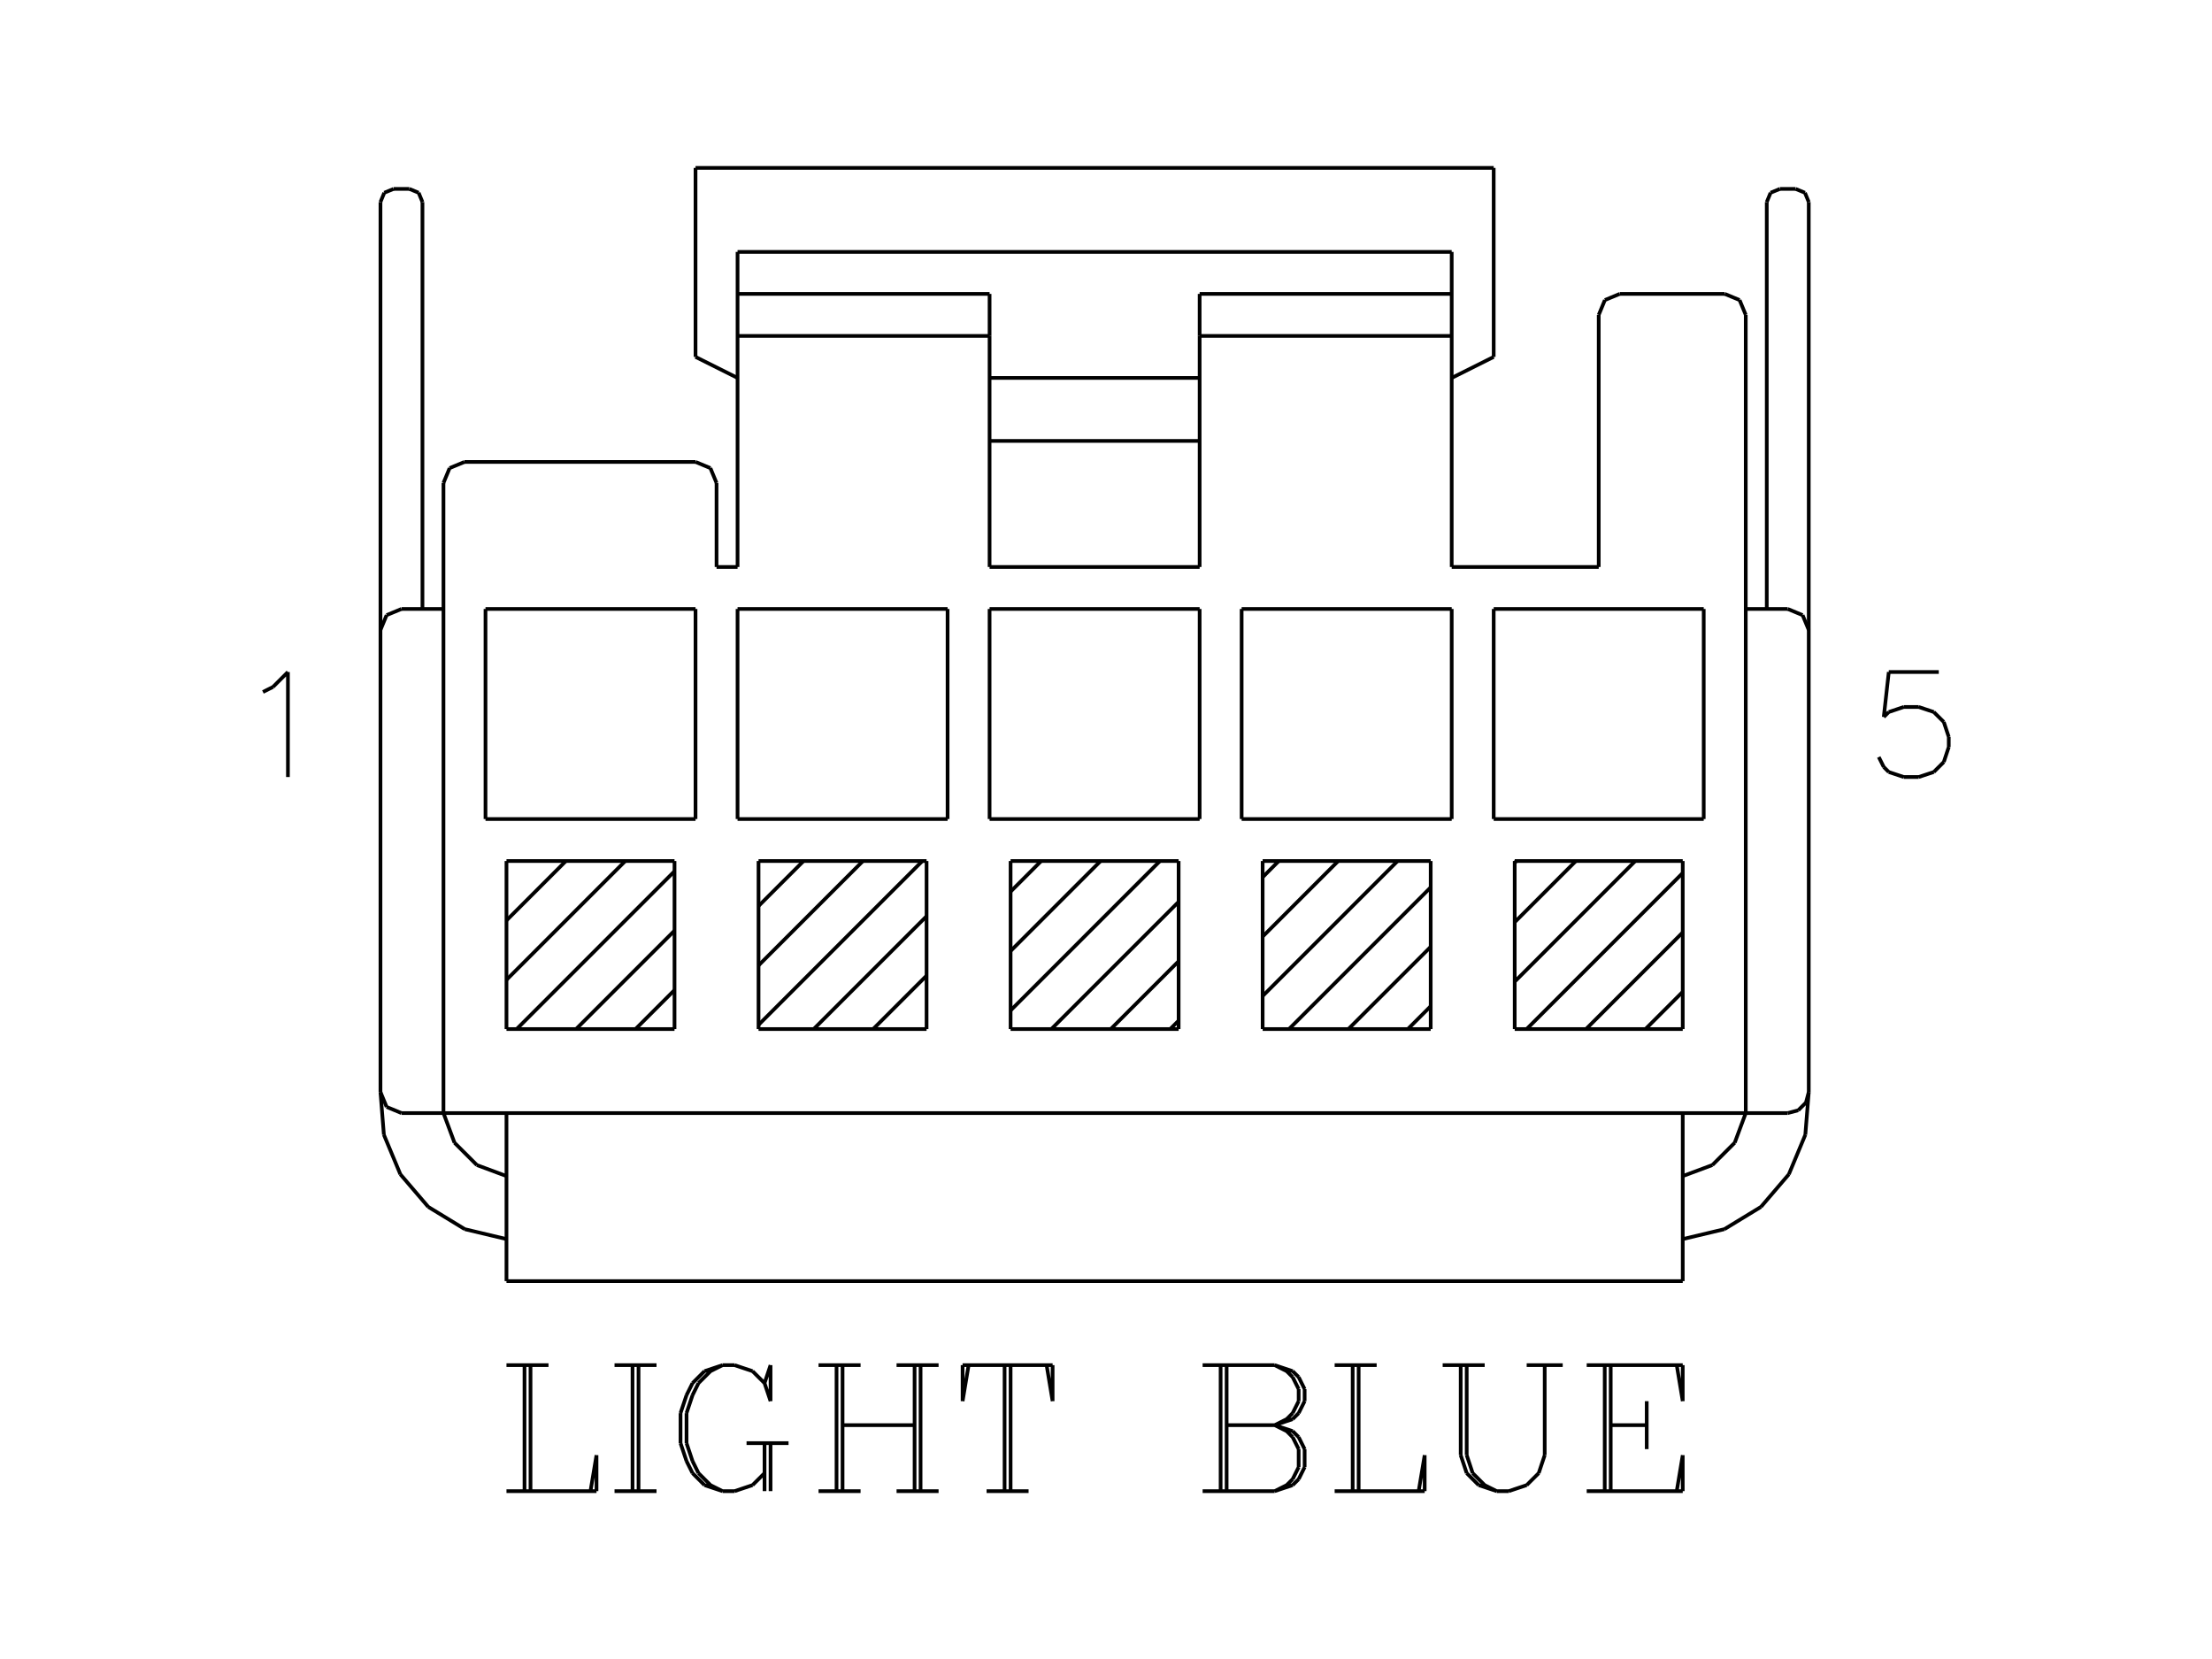 <?xml version="1.0" standalone="no"?><svg xmlns="http://www.w3.org/2000/svg" width="600.000" height="450.000" viewBox="0.0 0.0 600.000 450.000" version="1.1">
<title>Acme Converter - Post-processed with EDS-Designer: 14.44 (info@symca.com)</title>
<desc>Acme Converter - Post-processed with EDS-Designer: 14.44 (info@symca.com)</desc>
<g id="EDS_STYLE_GROUP" fill="none" stroke="black" stroke-width="1.0">
<g id="0" display="visible">
<path d="M131.69 165.18L131.69 222.16M131.69 222.16L188.66 222.16M188.66 222.16L188.66 165.18M188.66 165.18L131.69 165.18"/>
<path d="M200.06 165.18L200.06 222.16M200.06 222.16L257.03 222.16M257.03 222.16L257.03 165.18M257.03 165.18L200.06 165.18"/>
<path d="M268.42 165.18L268.42 222.16M268.42 222.16L325.4 222.16M325.4 222.16L325.4 165.18M325.4 165.18L268.42 165.18"/>
<path d="M336.79 165.18L336.79 222.16M336.79 222.16L393.77 222.16M393.77 222.16L393.77 165.18M393.77 165.18L336.79 165.18"/>
<path d="M405.16 165.18L405.16 222.16M405.16 222.16L462.13 222.16M462.13 222.16L462.13 165.18M462.13 165.18L405.16 165.18"/>
<path d="M120.29 301.92L473.53 301.92"/>
<path d="M200.06 91.12L268.42 91.12M268.42 91.12L268.42 153.79M268.42 153.79L325.4 153.79M325.4 153.79L325.4 91.12M325.4 91.12L393.77 91.12"/>
<path d="M137.38 233.55L182.96 233.55M182.96 233.55L182.96 279.13M182.96 279.13L137.38 279.13M137.38 279.13L137.38 233.55"/>
<path d="M205.75 233.55L251.33 233.55M251.33 233.55L251.33 279.13M251.33 279.13L205.75 279.13M205.75 279.13L205.75 233.55"/>
<path d="M274.12 233.55L319.7 233.55M319.7 233.55L319.7 279.13M319.7 279.13L274.12 279.13M274.12 279.13L274.12 233.55"/>
<path d="M342.49 233.55L388.07 233.55M388.07 233.55L388.07 279.13M388.07 279.13L342.49 279.13M342.49 279.13L342.49 233.55"/>
<path d="M410.86 233.55L456.44 233.55M456.44 233.55L456.44 279.13M456.44 279.13L410.86 279.13M410.86 279.13L410.86 233.55"/>
<path d="M71.32 187.7L74.04 186.34M74.04 186.34L78.1 182.28M78.1 182.28L78.1 210.76"/>
<path d="M525.89 182.28L512.33 182.28M512.33 182.28L510.97 194.48M510.97 194.48L512.33 193.13M512.33 193.13L516.39 191.77M516.39 191.77L520.46 191.77M520.46 191.77L524.53 193.13M524.53 193.13L527.25 195.84M527.25 195.84L528.6 199.91M528.6 199.91L528.6 202.62M528.6 202.62L527.25 206.69M527.25 206.69L524.53 209.41M524.53 209.41L520.46 210.76M520.46 210.76L516.39 210.76M516.39 210.76L512.33 209.41M512.33 209.41L510.97 208.05M510.97 208.05L509.61 205.34"/>
<path d="M137.38 301.92L137.38 347.5"/>
<path d="M137.38 347.5L456.44 347.5"/>
<path d="M456.44 347.5L456.44 301.92"/>
<path d="M194.36 153.79L200.06 153.79"/>
<path d="M200.06 153.79L200.06 68.33"/>
<path d="M200.06 68.33L393.77 68.33"/>
<path d="M393.77 68.33L393.77 153.79"/>
<path d="M393.77 153.79L433.65 153.79"/>
<path d="M433.65 153.79L433.65 85.42"/>
<path d="M439.34 79.72L467.83 79.72"/>
<path d="M473.53 85.42L473.53 301.92"/>
<path d="M194.36 153.79L194.36 131"/>
<path d="M188.66 125.3L125.99 125.3"/>
<path d="M120.29 131L120.29 301.92"/>
<path d="M268.42 119.6L325.4 119.6"/>
<path d="M200.06 79.72L268.42 79.72"/>
<path d="M268.42 79.72L268.42 91.12"/>
<path d="M325.4 91.12L325.4 79.72"/>
<path d="M325.4 79.72L393.77 79.72"/>
<path d="M405.16 96.81L393.77 102.51"/>
<path d="M188.66 96.81L200.06 102.51"/>
<path d="M188.66 96.81L188.66 45.54"/>
<path d="M188.66 45.54L405.16 45.54"/>
<path d="M405.16 45.54L405.16 96.81"/>
<path d="M268.42 102.51L325.4 102.51"/>
<path d="M473.53 165.18L484.92 165.18"/>
<path d="M490.62 170.88L490.62 296.22"/>
<path d="M484.92 301.92L473.53 301.92"/>
<path d="M120.29 165.18L108.9 165.18"/>
<path d="M103.2 170.88L103.2 296.22"/>
<path d="M108.9 301.92L120.29 301.92"/>
<path d="M490.62 170.88L488.95 166.85M488.95 166.85L484.92 165.18"/>
<path d="M484.92 301.92L487.77 301.16M487.77 301.16L489.86 299.07M489.86 299.07L490.62 296.22"/>
<path d="M103.2 296.22L104.87 300.25M104.87 300.25L108.9 301.92"/>
<path d="M108.9 165.18L104.87 166.85M104.87 166.85L103.2 170.88"/>
<path d="M439.34 79.72L435.32 81.39M435.32 81.39L433.65 85.42"/>
<path d="M473.53 85.42L471.86 81.39M471.86 81.39L467.83 79.72"/>
<path d="M125.99 125.3L121.96 126.97M121.96 126.97L120.29 131"/>
<path d="M194.36 131L192.69 126.97M192.69 126.97L188.66 125.3"/>
<path d="M490.62 170.88L490.62 54.8"/>
<path d="M487.06 51.24L482.79 51.24"/>
<path d="M479.23 54.8L479.23 165.18"/>
<path d="M103.2 170.88L103.2 54.8"/>
<path d="M106.76 51.24L111.03 51.24"/>
<path d="M114.59 54.8L114.59 165.18"/>
<path d="M482.79 51.24L480.27 52.28M480.27 52.28L479.23 54.8"/>
<path d="M490.62 54.8L489.58 52.28M489.58 52.28L487.06 51.24"/>
<path d="M106.76 51.24L104.24 52.28M104.24 52.28L103.2 54.8"/>
<path d="M114.59 54.8L113.55 52.28M113.55 52.28L111.03 51.24"/>
<path d="M456.44 336.1L467.74 333.41M467.74 333.41L477.66 327.36M477.66 327.36L485.22 318.53M485.22 318.53L489.69 307.81M489.69 307.81L490.62 296.22"/>
<path d="M456.44 319.01L464.47 316.02M464.47 316.02L470.54 309.96M470.54 309.96L473.53 301.92"/>
<path d="M137.38 336.1L126.08 333.41M126.08 333.41L116.16 327.36M116.16 327.36L108.6 318.53M108.6 318.53L104.13 307.81M104.13 307.81L103.2 296.22"/>
<path d="M137.38 319.01L129.35 316.02M129.35 316.02L123.28 309.96M123.28 309.96L120.29 301.92"/>
<path d="M137.38 249.67L153.5 233.55"/>
<path d="M137.38 265.78L169.61 233.55"/>
<path d="M140.15 279.13L182.96 236.32"/>
<path d="M156.26 279.13L182.96 252.43"/>
<path d="M172.38 279.13L182.96 268.55"/>
<path d="M205.75 245.76L217.96 233.55"/>
<path d="M205.75 261.87L234.07 233.55"/>
<path d="M205.75 277.99L250.19 233.55"/>
<path d="M220.72 279.13L251.33 248.52"/>
<path d="M236.84 279.13L251.33 264.64"/>
<path d="M274.12 241.85L282.42 233.55"/>
<path d="M274.12 257.96L298.53 233.55"/>
<path d="M274.12 274.08L314.64 233.55"/>
<path d="M285.18 279.13L319.7 244.61"/>
<path d="M301.29 279.13L319.7 260.73"/>
<path d="M342.49 237.94L346.87 233.55"/>
<path d="M317.41 279.13L319.7 276.84"/>
<path d="M342.49 254.05L362.99 233.55"/>
<path d="M342.49 270.17L379.1 233.55"/>
<path d="M349.64 279.13L388.07 240.7"/>
<path d="M365.75 279.13L388.07 256.82"/>
<path d="M410.86 234.03L411.33 233.55"/>
<path d="M381.87 279.13L388.07 272.93"/>
<path d="M410.86 250.14L427.45 233.55"/>
<path d="M410.86 266.26L443.56 233.55"/>
<path d="M414.1 279.13L456.44 236.79"/>
<path d="M430.21 279.13L456.44 252.91"/>
<path d="M446.33 279.13L456.44 269.02"/>
<path d="M142.27 404.47L142.27 370.29M143.9 370.29L143.9 404.47M137.38 370.29L148.78 370.29M137.38 404.47L161.8 404.47M161.8 404.47L161.8 394.71M161.8 394.71L160.17 404.47M171.57 404.47L171.57 370.29M173.2 370.29L173.2 404.47M166.69 370.29L178.08 370.29M166.69 404.47L178.08 404.47M207.38 375.17L209.01 380.06M209.01 380.06L209.01 370.29M209.01 370.29L207.38 375.17M207.38 375.17L204.12 371.92M204.12 371.92L199.24 370.29M199.24 370.29L195.99 370.29M195.99 370.29L191.1 371.92M191.1 371.92L187.85 375.17M187.85 375.17L186.22 378.43M186.22 378.43L184.59 383.31M184.59 383.31L184.59 391.45M184.59 391.45L186.22 396.33M186.22 396.33L187.85 399.59M187.85 399.59L191.1 402.84M191.1 402.84L195.99 404.47M195.99 404.47L199.24 404.47M199.24 404.47L204.12 402.84M204.12 402.84L207.38 399.59M195.99 370.29L192.73 371.92M192.73 371.92L189.47 375.17M189.47 375.17L187.85 378.43M187.85 378.43L186.22 383.31M186.22 383.31L186.22 391.45M186.22 391.45L187.85 396.33M187.85 396.33L189.47 399.59M189.47 399.59L192.73 402.84M192.73 402.84L195.99 404.47M207.38 391.45L207.38 404.47M209.01 391.45L209.01 404.47M202.5 391.45L213.89 391.45M226.91 404.47L226.91 370.29M228.54 370.29L228.54 404.47M248.08 404.47L248.08 370.29M249.7 370.29L249.7 404.47M222.03 370.29L233.43 370.29M243.19 370.29L254.59 370.29M228.54 386.57L248.08 386.57M222.03 404.47L233.43 404.47M243.19 404.47L254.59 404.47M272.49 404.47L272.49 370.29M274.12 370.29L274.12 404.47M262.73 370.29L261.1 380.06M261.1 380.06L261.1 370.29M261.1 370.29L285.52 370.29M285.52 370.29L285.52 380.06M285.52 380.06L283.89 370.29M267.61 404.47L279 404.47M331.09 404.47L331.09 370.29M332.72 370.29L332.72 404.47M326.21 370.29L345.75 370.29M345.75 370.29L350.63 371.92M350.63 371.92L352.26 373.54M352.26 373.54L353.88 376.8M353.88 376.8L353.88 380.06M353.88 380.06L352.26 383.31M352.26 383.31L350.63 384.94M350.63 384.94L345.75 386.57M345.75 370.29L349 371.92M349 371.92L350.63 373.54M350.63 373.54L352.26 376.8M352.26 376.8L352.26 380.06M352.26 380.06L350.63 383.31M350.63 383.31L349 384.94M349 384.94L345.75 386.57M332.72 386.57L345.75 386.57M345.75 386.57L350.63 388.19M350.63 388.19L352.26 389.82M352.26 389.82L353.88 393.08M353.88 393.08L353.88 397.96M353.88 397.96L352.26 401.22M352.26 401.22L350.63 402.84M350.63 402.84L345.75 404.47M345.75 404.47L326.21 404.47M345.75 386.57L349 388.19M349 388.19L350.63 389.82M350.63 389.82L352.26 393.08M352.26 393.08L352.26 397.96M352.26 397.96L350.63 401.22M350.63 401.22L349 402.84M349 402.84L345.75 404.47M366.91 404.47L366.91 370.29M368.53 370.29L368.53 404.47M362.02 370.29L373.42 370.29M362.02 404.47L386.44 404.47M386.44 404.47L386.44 394.71M386.44 394.71L384.81 404.47M396.21 370.29L396.21 394.71M396.21 394.71L397.84 399.59M397.84 399.59L401.09 402.84M401.09 402.84L405.97 404.47M405.97 404.47L409.23 404.47M409.23 404.47L414.11 402.84M414.11 402.84L417.37 399.59M417.37 399.59L419 394.71M419 394.71L419 370.29M397.84 370.29L397.84 394.71M397.84 394.71L399.46 399.59M399.46 399.59L402.72 402.84M402.72 402.84L405.97 404.47M391.32 370.29L402.72 370.29M414.11 370.29L423.88 370.29M435.28 404.47L435.28 370.29M436.9 370.29L436.9 404.47M446.67 380.06L446.67 393.08M430.39 370.29L456.44 370.29M456.44 370.29L456.44 380.06M456.44 380.06L454.81 370.29M436.9 386.57L446.67 386.57M430.39 404.47L456.44 404.47M456.44 404.47L456.44 394.71M456.44 394.71L454.81 404.47"/>
</g>
</g>
</svg>
